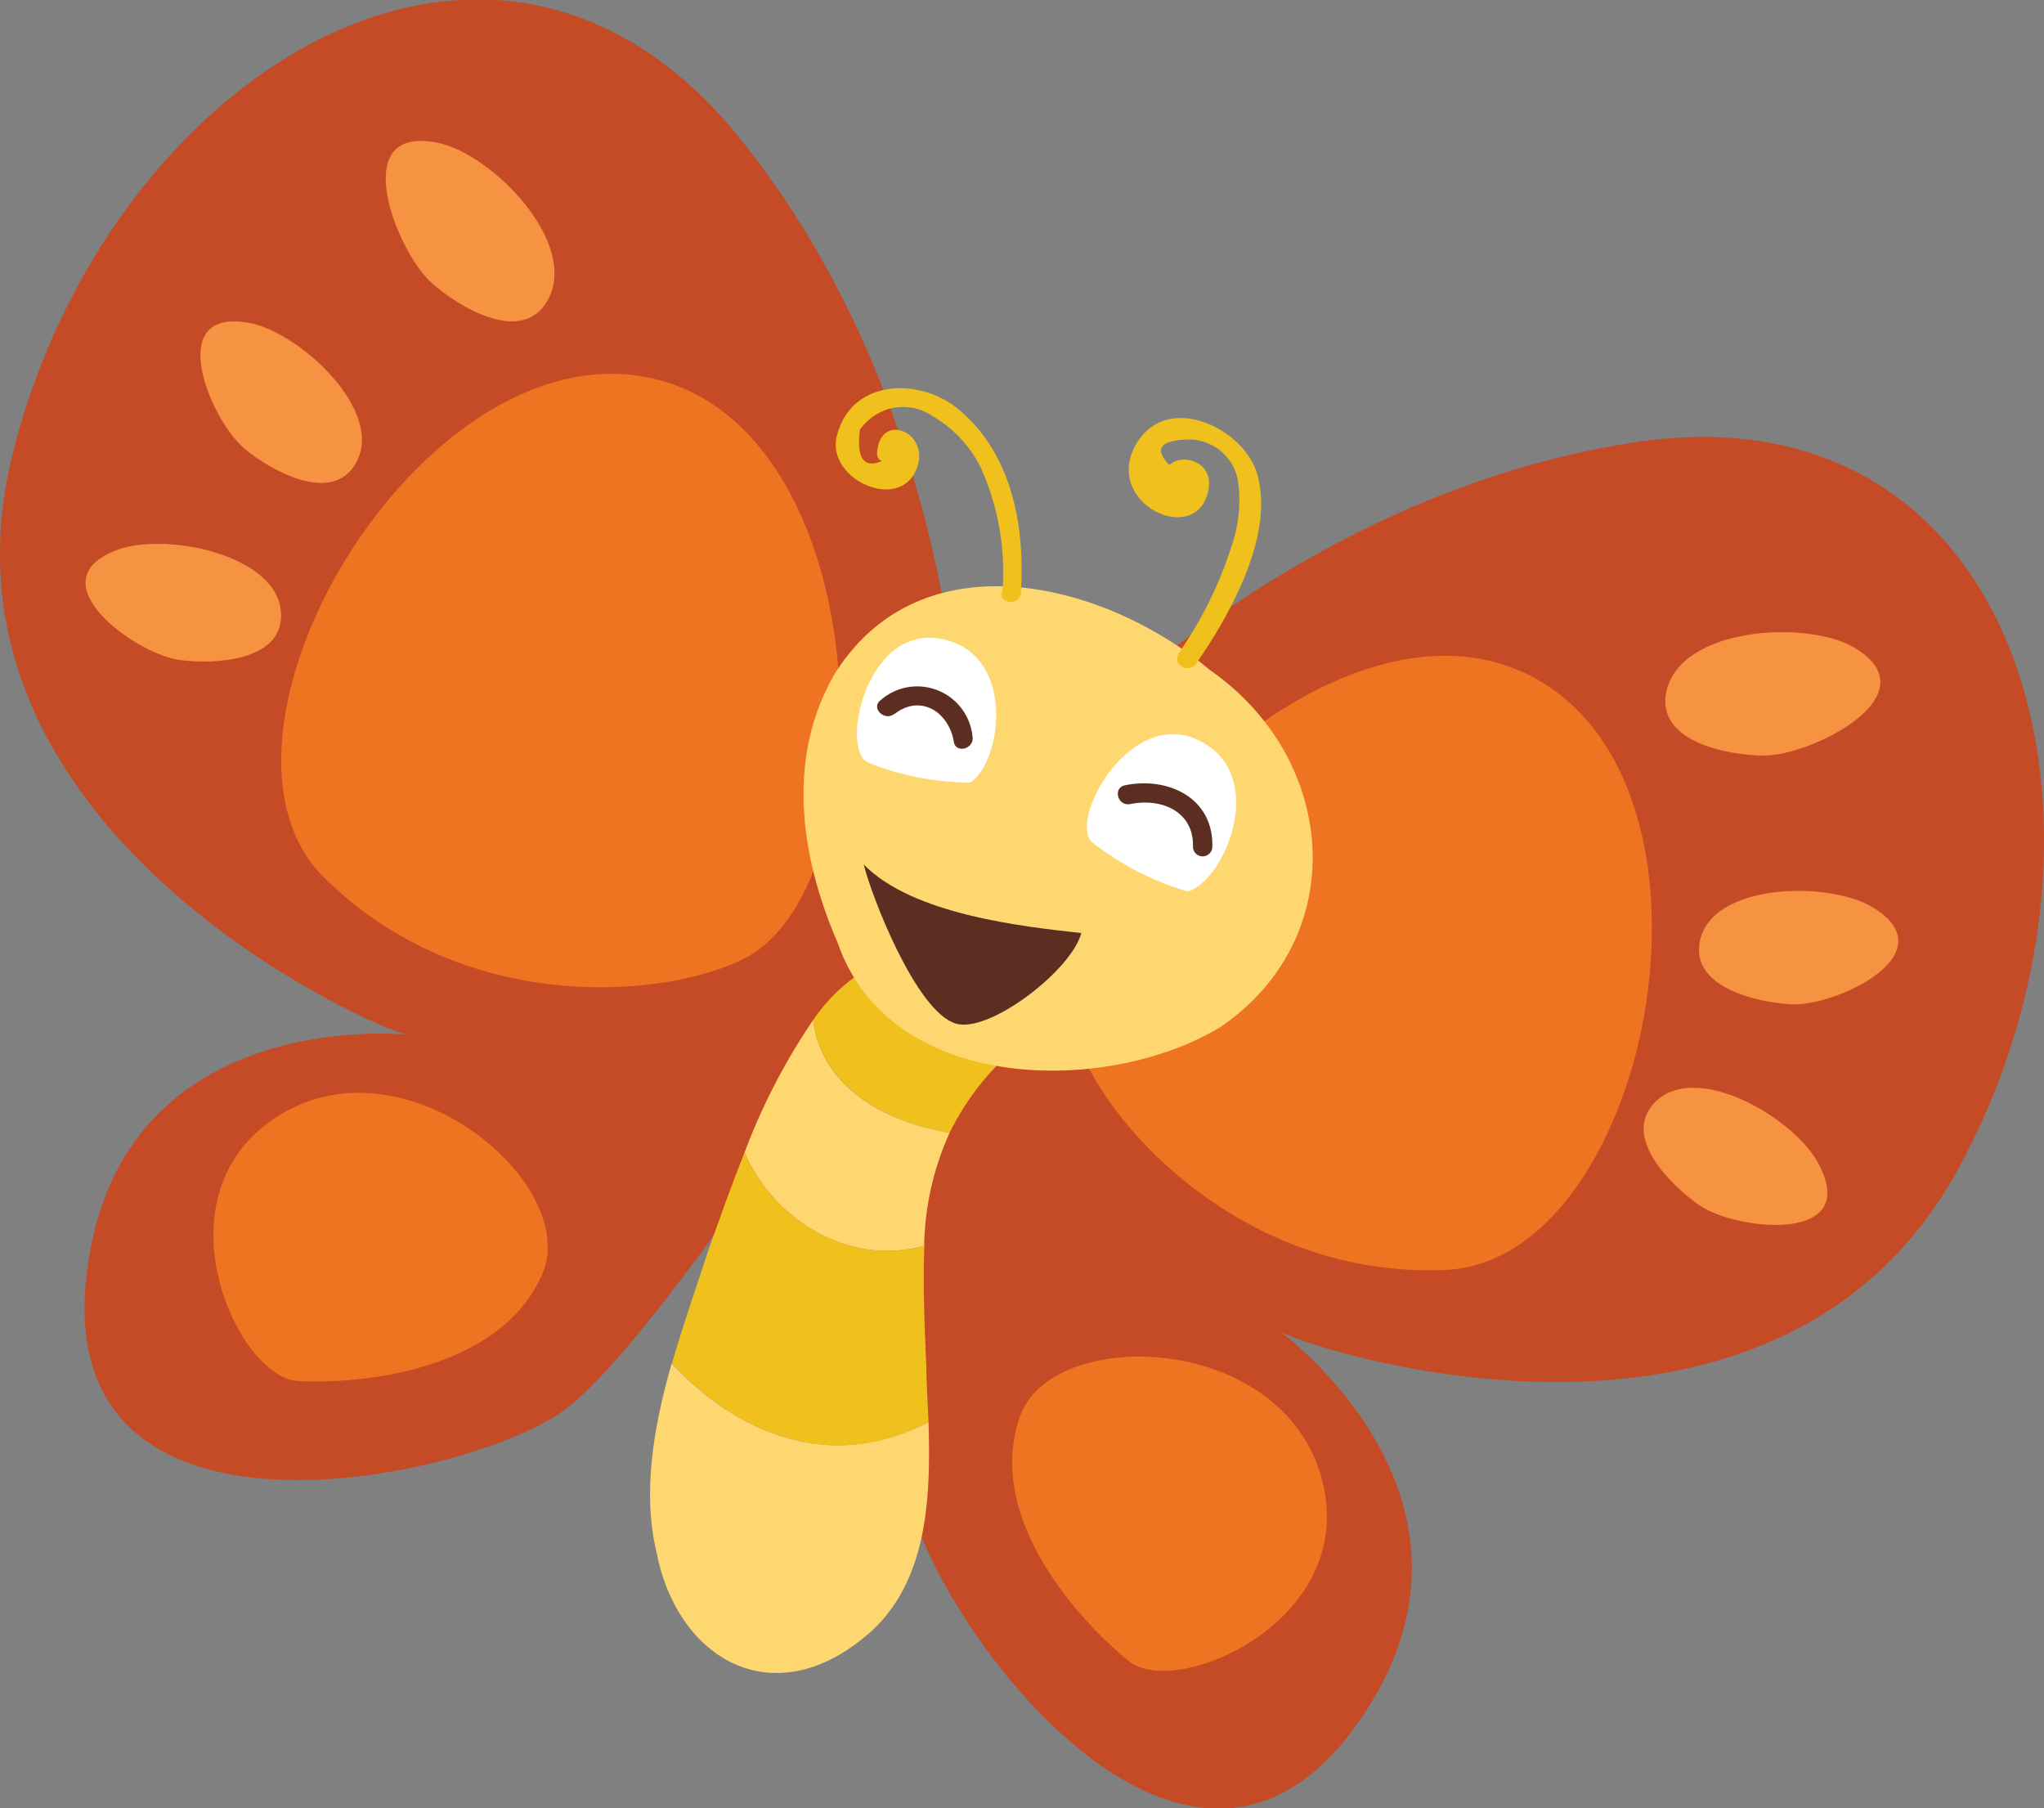 <svg xmlns="http://www.w3.org/2000/svg" width="133.23" height="117.85" viewBox="0 0 133.23 117.85">
  <rect x="0" y="0" width="133.23" height="117.85" fill="#808080" stroke="none"/>
  <defs>
    <style>
      .cls-1 {
        fill: #c54a26;
      }

      .cls-2 {
        fill: #ee7422;
      }

      .cls-3 {
        fill: #f69342;
      }

      .cls-4 {
        fill: #f0c11d;
      }

      .cls-5 {
        fill: #ffd771;
      }

      .cls-6 {
        fill: #5b2e21;
      }

      .cls-7 {
        fill: #fff;
      }
    </style>
  </defs>
  <title>Asset 15animals3</title>
  <g id="Layer_2" data-name="Layer 2">
    <g id="Layer_1-2" data-name="Layer 1">
      <g>
        <g>
          <g>
            <path class="cls-1" d="M64.09,53.85s16.79-21,42.29-25S139.72,53.77,127.74,76s-43,11.7-44.32,10.76c0,0,15.69,11.37,4.7,26.05s-26.53-6.46-28.61-14.34S64.09,53.85,64.09,53.85Z"/>
            <path class="cls-2" d="M70.35,68.21c-3.61-9.93,16.82-31.56,30-23.84s7,37.81-6.11,38.39S72.23,73.4,70.35,68.21Z"/>
            <path class="cls-2" d="M66.46,92.37c2-5.94,16.83-5.59,19.62,3.74s-9.34,14.68-12.48,12.16S64.19,99,66.46,92.37Z"/>
          </g>
          <path class="cls-3" d="M108.63,45c1-4.17,9.17-4.57,12.17-2.83,5.29,3.07-2.72,7.1-5.85,7.07C112.65,49.23,107.85,48.35,108.63,45Z"/>
          <path class="cls-3" d="M110.8,61.34c.78-3.82,8.38-3.93,11.23-2.23,5,3-2.31,6.47-5.22,6.34C114.66,65.36,110.17,64.39,110.8,61.34Z"/>
          <path class="cls-3" d="M107.82,71.89c2.67-2.85,9.21,1,10.74,4,2.71,5.18-5.35,4.31-7.76,2.68C109,77.33,105.7,74.16,107.82,71.89Z"/>
        </g>
        <g>
          <path class="cls-1" d="M62.89,55.92S64.43,29.12,48.21,9,6.75,5.25.78,29.77,24.89,67.22,26.52,67.43c0,0-19.27-2.06-20.93,16.2s24,13,30.86,8.5S62.89,55.92,62.89,55.92Z"/>
          <path class="cls-2" d="M48.64,62.4c9.32-5,8.61-34.71-6.35-37.79S11.83,48.05,21.15,57.22,43.76,65,48.64,62.4Z"/>
          <path class="cls-2" d="M35.36,83c2.46-5.78-8.77-15.42-17.09-10.36S15.39,89.77,19.41,90,32.63,89.37,35.36,83Z"/>
        </g>
        <path class="cls-4" d="M53,66.48a11.34,11.34,0,0,1,3.93-3.58l8.37,6.22a17.12,17.12,0,0,0-3.4,4.7C57.9,73.16,53.6,71,53,66.48Z"/>
        <path class="cls-5" d="M48.53,75.11A40.67,40.67,0,0,1,53,66.48c.59,4.54,4.89,6.68,8.9,7.34a18.48,18.48,0,0,0-1.66,7.37C55.13,82.59,50.33,79.3,48.53,75.11Z"/>
        <path class="cls-4" d="M43.8,88.85c.75-2.61,1.66-5.15,2.41-7.49.62-1.7,1.39-3.93,2.32-6.25,1.8,4.19,6.6,7.48,11.72,6.08-.1,2.44,0,5,.13,7.9,0,1.14.1,2.35.14,3.58C54.2,96,48.1,93.49,43.8,88.85Z"/>
        <path class="cls-5" d="M60.52,92.67c.17,5.23-.09,10.93-4.43,14.23-6,4.72-12,1.07-13.31-5.79-.92-3.93-.16-8.18,1-12.26C48.1,93.49,54.2,96,60.52,92.67Z"/>
        <path class="cls-5" d="M54.44,43.86c5.63-8.9,17.51-6,24.47-.16,8.24,5.76,9.23,17.31.68,23.21-7.37,4.5-21.6,4.42-25-5.49C52.09,55.66,51.27,49.25,54.44,43.86Z"/>
        <path class="cls-6" d="M70.5,60.81c-3.79-.42-11-1.19-14.2-4.47.46,1.92,3.37,9.56,6,10.37,2.18.65,7.55-3.48,8.18-5.9Z"/>
        <path class="cls-4" d="M65.33,38.65a16.5,16.5,0,0,0-1.44-8.26,8.08,8.08,0,0,0-3.15-3.3,3.4,3.4,0,0,0-2.9-.41A3.56,3.56,0,0,0,56.05,28c-.29,2.31.51,2.8,2.41,1.49-.06.83-1.35.83-1.29,0,.2-2.62,3.26-1.38,2.67.77-.9,3.29-6,1.06-5.3-1.82.93-3.8,5.48-3.87,8-1.71,3.45,2.92,4.27,7.58,4,11.88,0,.83-1.33.84-1.28,0Z"/>
        <path class="cls-4" d="M76.79,42.62a25.84,25.84,0,0,0,3.5-7.08,9.06,9.06,0,0,0,.39-4.29,3.26,3.26,0,0,0-3.43-2.6q-3.15.17,0,2.54c.24.79-1,1.13-1.25.34-.69-2.22,3.37-2.14,2.74.53-.84,3.6-6.85.73-4.71-3.07,2-3.53,7.06-1.1,7.92,1.92,1.14,4-1.82,9.23-4,12.36-.47.68-1.59,0-1.11-.65Z"/>
        <path class="cls-7" d="M77.42,58.1a18.75,18.75,0,0,1-6.2-3.18c-1.64-1.32,2.36-8.88,6.92-6.67S79.89,57.36,77.42,58.1Z"/>
        <g>
          <path class="cls-7" d="M63.24,51a18.19,18.19,0,0,1-6.63-1.29c-1.89-.79-.19-8.92,4.65-8.09C66.26,42.47,65.35,49.64,63.24,51Z"/>
          <path class="cls-6" d="M73.65,52.41c2-.43,4.17.44,4.11,2.77a.63.63,0,0,0,1.26,0c.08-3.19-2.89-4.58-5.7-4-.8.17-.46,1.38.33,1.22Z"/>
          <path class="cls-6" d="M58.31,46.53c1.71-1.33,3.55-.1,3.86,1.81.13.8,1.35.46,1.22-.33a3.62,3.62,0,0,0-6-2.37c-.64.5.26,1.38.89.89Z"/>
        </g>
        <path class="cls-3" d="M35.71,19.55C37.77,15.79,32,10,28.55,9.31c-6-1.26-2.73,7.09-.38,9.16C29.9,20,34.06,22.55,35.71,19.55Z"/>
        <path class="cls-3" d="M23.17,30.23c2-3.37-3.59-8.53-6.85-9.17-5.73-1.13-2.61,6.35-.36,8.2C17.61,30.63,21.6,32.91,23.17,30.23Z"/>
        <path class="cls-3" d="M18.32,40.05c-.07-3.9-7.53-5.38-10.63-4.23-5.48,2,1.09,6.78,4,7.19C13.79,43.3,18.39,43.16,18.32,40.05Z"/>
      </g>
    </g>
  </g>
</svg>
